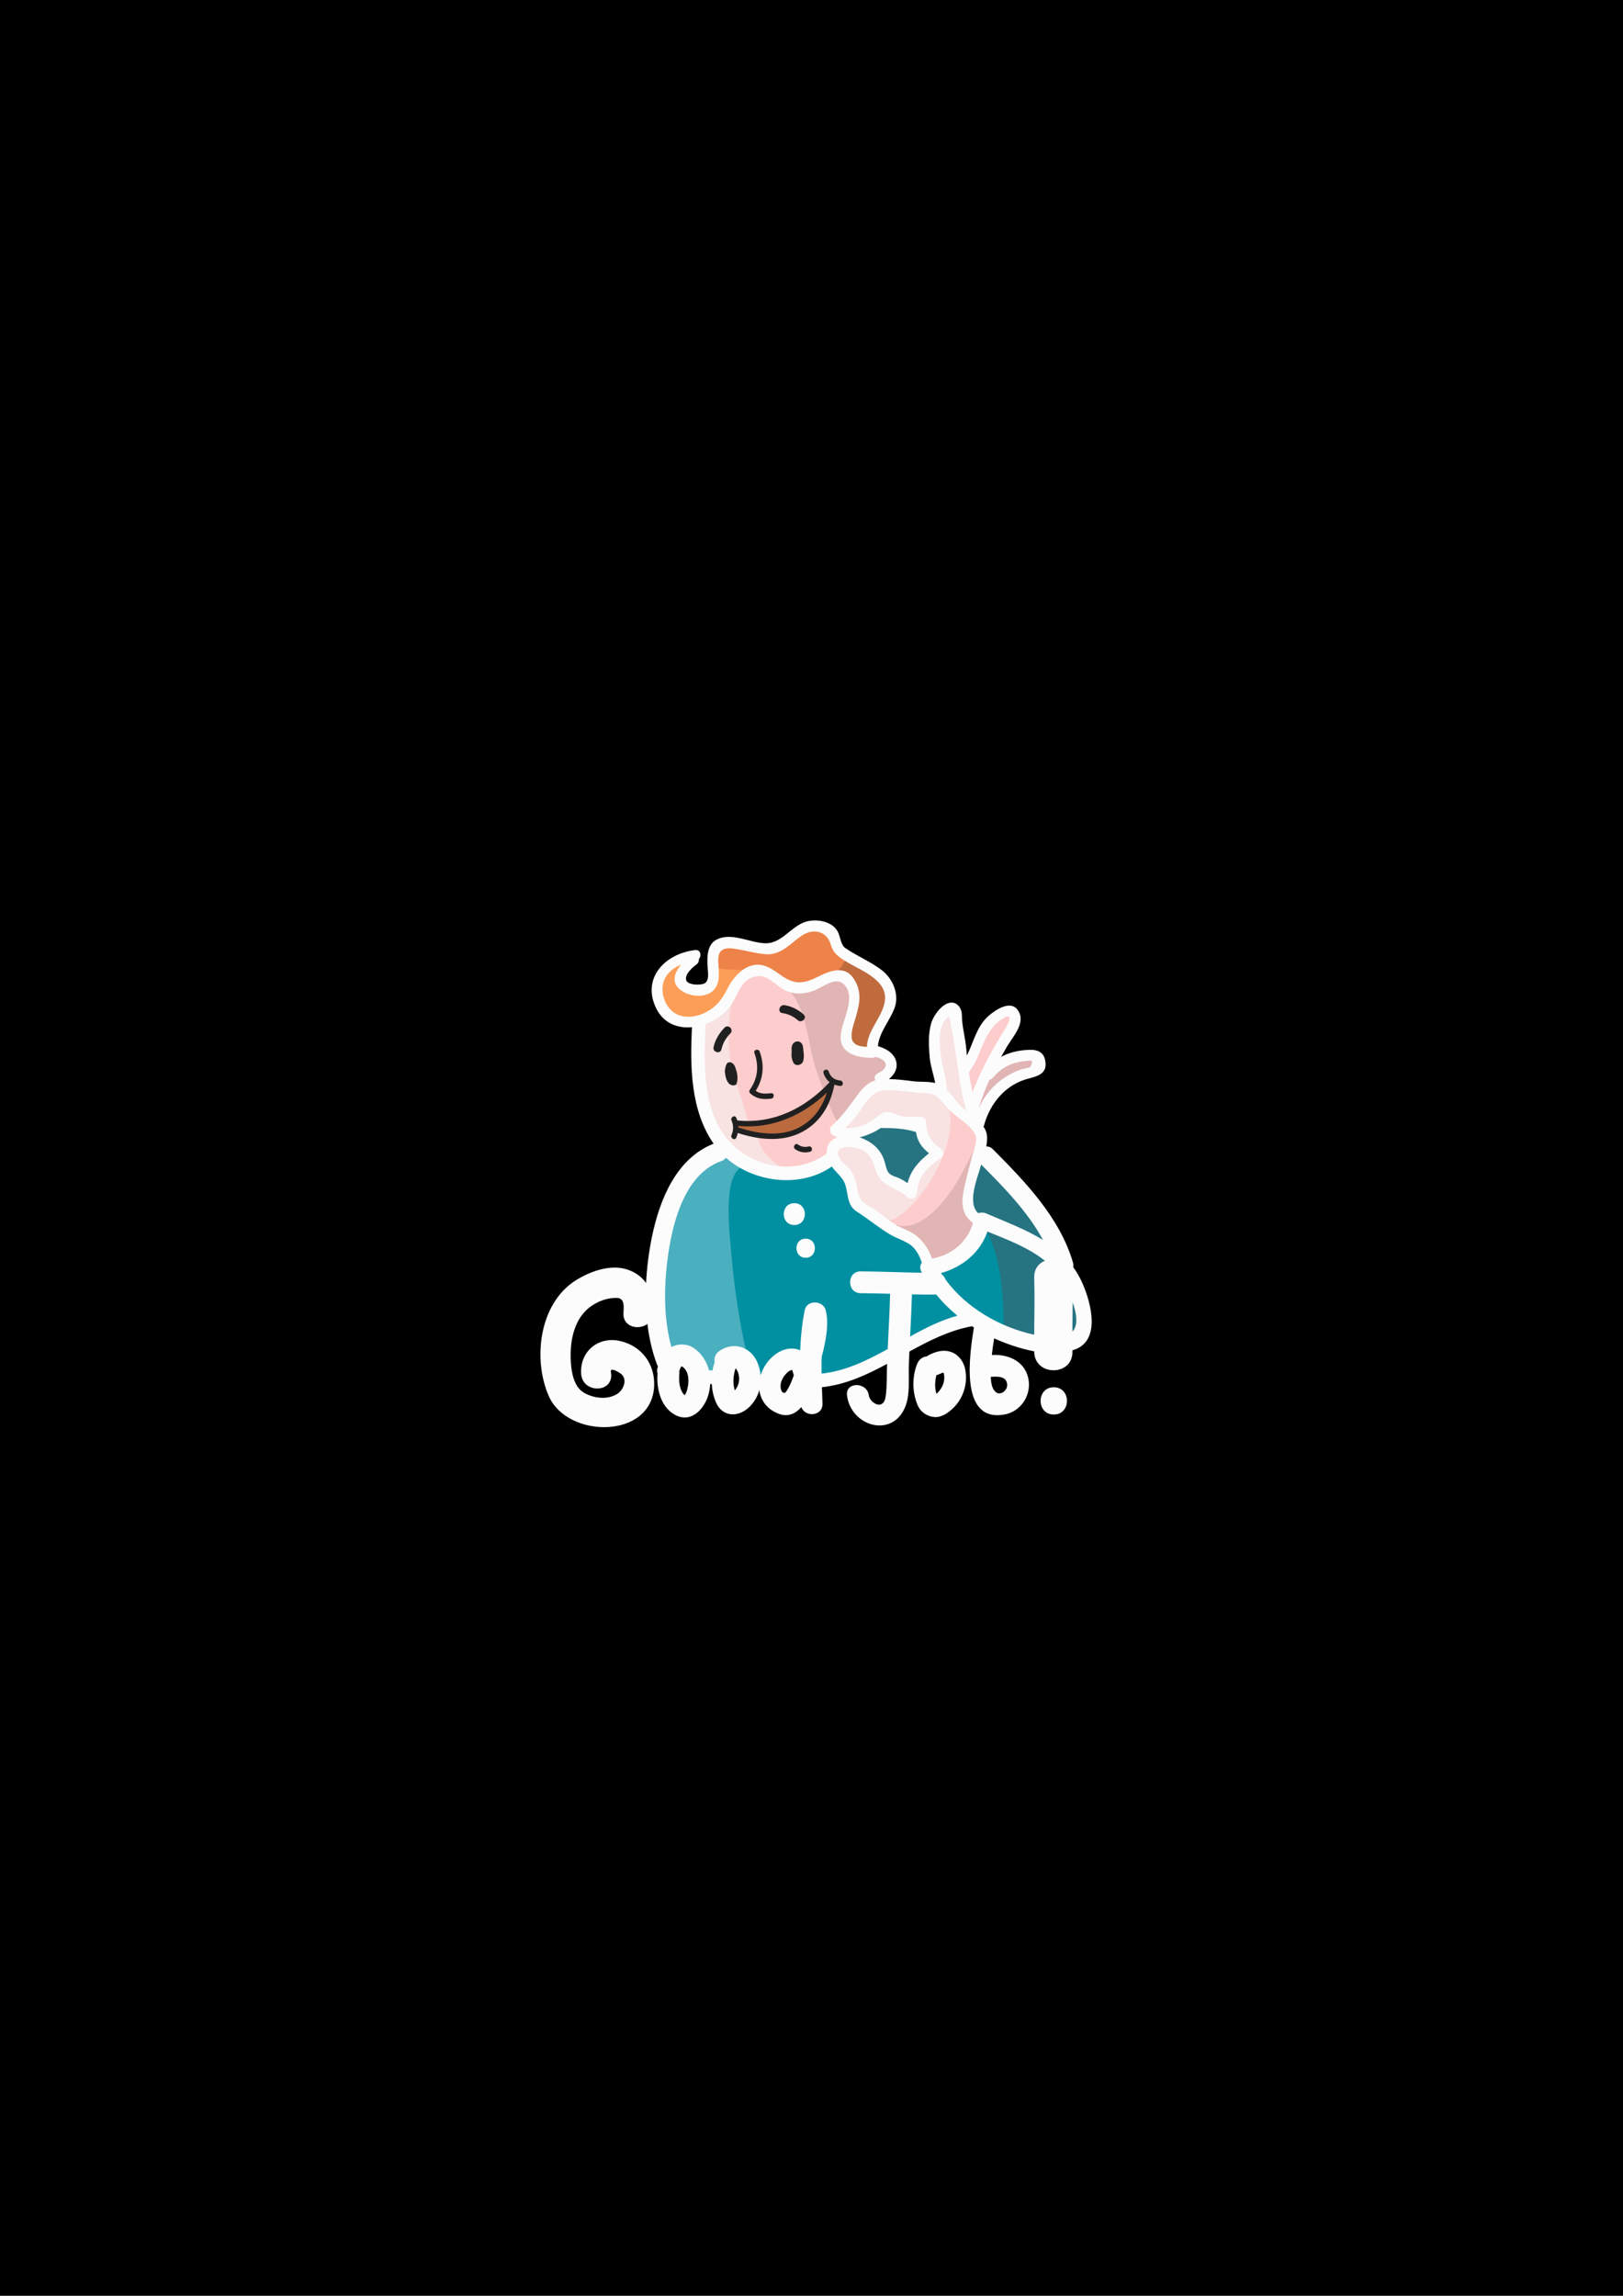 <?xml version="1.0" encoding="utf-8"?>
<!DOCTYPE svg PUBLIC "-//W3C//DTD SVG 1.1//EN" "http://www.w3.org/Graphics/SVG/1.1/DTD/svg11.dtd">
<svg version="1.1" xmlns="http://www.w3.org/2000/svg" xmlns:xlink="http://www.w3.org/1999/xlink" x="0px" y="0px"
	 width="595.28px" height="841.89px" viewBox="0 0 595.28 841.89" enable-background="new 0 0 595.28 841.89" xml:space="preserve">
<g>
	<rect y="0" width="595.28" height="841.89"/>
</g>
<g>
	<path fill="#C06B3E" d="M309.75,349.14c3.449,8.067,15.924,4.114,16.444,15.926c0.189,4.303-3.52,12.221-5.456,16.109
		c-1.416,2.843-0.448,4.862-5.449,3.715c-2.854-0.655-4.129-2.767-4.538-5.738c-0.719-5.221,3.738-10.2,2.006-15.781
		c-1.421-4.58-5.577-5.8-10.132-6.485c1.152-2.344,4.881-10.363,7.876-5.745"/>
</g>
<g>
	<path fill="#FD9E58" d="M261.75,353.89c4.892,0.201,12.292-2.788,15.763,1.456c-12.71,1.231-10.969,24.377-27.797,18.374
		c-11.635-4.151-11.531-20.776,1.882-21.706c-0.603,2.063-3.455,6.612-2.421,8.682c1.481,2.964,9.258,2.214,11.354,2.157
		c0.984-3.156,1.488-6.323,0.97-9.712"/>
	<g>
		<path fill="#EE834A" d="M260.75,354.39c4.999,1.773,11.021,0.879,16.302,1.707c5.737,0.9,8.928,6.063,14.098,6.803
			c5.909,0.846,20.831-6.39,19.059-14.543c-3.52,1.919-5.429-7.289-9.481-8.709c-7.275-2.551-11.249,5.08-16.893,7.435
			c-5.774,2.408-11.261-2.906-16.796-1.603c-3.866,0.91-8.123,5.024-5.54,8.911"/>
	</g>
</g>
<g>
	<path fill="#FDCCCC" d="M268,363.64c-0.597,7.099-1.619,14.678-1.5,22.191c0.148,9.286,4.628,17.022,6.211,25.577
		c-0.614-0.035-1.66,0.321-2.423,0.266c-0.88,4.133,3.599,3.542,5.735,5.243c3.025,2.41,3.545,6.702,6.353,9.279
		c7.534,6.916,16.489,3.865,22.045-3.341c5.343-6.93,3.567-14.324,1.524-22.411c-2.249-8.901-4.634-18.98-8.491-27.233
		c-3.565-7.629-8.625-13.845-16.773-15.516c-1.905-0.391-1.698-1.331-4.083-1.158c-5.823,0.424-5.467,5.69-9.599,8.352"/>
</g>
<g>
	<path fill="#F8E2E2" d="M268.75,364.14c-1.528,9.899-2.233,18.48-0.061,28.295c1.407,6.356,4.652,13.008,5.543,19.283
		c-1.281-0.716-3.387-0.552-4.717-1.066c-0.171,0.818-0.022,2.551,0.266,3.395c2.89,0.382,5.3,1.935,8.193,2.357
		c0.094,4.997,5.441,10.203,10.095,12.23c-12.77,5.656-26.725-14.528-29.333-24.641c-1.671-6.479-2.862-14.459-3.194-21.114
		c-0.404-8.114,5.13-10.961,12.066-14.307c-0.166,0.507-0.246,1.045-0.36,1.569"/>
</g>
<g>
	<path fill="#E1B5B4" d="M288,361.89c7.839,6.27,8.298,21.052,11.249,30.161c2.225,6.868,5.139,14.125,8.37,20.812
		c2.692-7.022,28.982-23.327,13.645-26.917c-4.777-1.118-6.432,0.177-8.837-2.838c-3.941-4.94-0.508-7.675,0.628-12.516
		c0.918-3.912-0.319-11.165-4.867-12.394c-2.478-0.67-3.25,0.889-5.143,1.644c-5.141,2.051-7.859,2.436-13.544,2.298"/>
	<path fill="#E1B5B4" d="M374.25,387.39c-8.936,0.472-18.919,13.891-15.249,22.06c2.628-2.392,3.986-5.63,6.853-8.059
		c2.838-2.404,5.879-4.404,9.14-6.44c2.292-1.431,7.028-3.682,4.553-6.859c-1.229-1.578-3.316-1.56-5.048-0.452"/>
</g>
<g>
	<path fill="#E1B5B4" d="M349.5,405.89c3.3,13.6-0.92,24.343-9.842,34.879c-4.247,5.016-14.89,7.604-8.408,13.115
		c2.492,2.119,4.705,3.061,7.005,5.624c2.779,3.097,2.26,4.374,7.255,3.38c5.763-1.146,15.121-10.092,15.22-16.205
		c-10.842-0.227-2.162-18.202-1.454-22.709c1.426-9.077-2.856-12.904-9.276-17.085"/>
</g>
<g>
	<path fill="#FDCCCC" d="M340.75,399.89c7.566,9.72,4.15,21.038-2.007,28.505c-5.373,6.516-5.406,14.581-12.97,19.732
		c12.207,6.892,24.081-11.522,28.221-20.169c1.862-3.889,6.896-11.34,4.48-15.843c-1.622-3.022-7.754-4.533-10.287-6.993
		c-2.273-2.208-2.638-5.075-6.187-5.233"/>
	<path fill="#FDCCCC" d="M364.25,374.39c-3.505,0.192-10.036,14.676-10.306,18.597c-0.257,3.74,1.634,8.341,3.819,11.097
		c2.813-6.456,4.604-13.636,7.656-19.957c1.38-2.859,6.584-6.875,6.031-10.524c-0.837-5.528-4.719,0.06-7.949,0.537"/>
</g>
<g>
	<path fill="#F8E2E2" d="M346.25,371.64c-4.632,4.315-3.676,14.583-2.758,20.499c0.327,2.106,0.131,6.276,0.875,8.029
		c2.064,4.862,8.71,4.914,10.882,9.464c0.937-5.578-0.647-11.326-1.486-16.748c-1.231-7.948-1.64-14.877-4.056-22.773
		c-1.16,0.153-2.556,0.776-3.457,1.779"/>
	<path fill="#F8E2E2" d="M341,399.39c-6.823-1.851-19.125-2.84-24.054,1.45c-3.32,2.89-12.269,12.492-6.507,15.069
		c6.693,2.993,14.98-7.395,23.335-3.969c4.505,1.847,4.632,9.233,9.791,10.684c-2.853,2.66-5.741,5.624-8.078,8.755
		c-2.199,2.946,0.331,4.002-4.062,3.826c-2.807-0.113-4.672-2.469-6.358-4.327c-2.188-2.41-3.316-5.922-5.573-8.229
		c-4.245-4.339-7.624-3.331-13.513-2.208c-0.024,2.254-0.978,4.626,0.062,6.699c0.839,1.673,3.544,2.149,4.713,4.117
		c0.66,1.11,0.895,2.439,1.25,3.603c1.053,3.454,0.968,4.296,2.927,7.032c1.507,2.105,4.023,5.403,7.184,6.049
		c8.105,1.655,16.827-10.755,20.327-16.813c5.002-8.658,11.575-26.67-1.194-32.236"/>
</g>
<g>
	<path fill="#0090A1" d="M272.25,425.89c-3.466,1.846-6.659,8.583-7.756,12.463c-2.946,10.422,2.497,21.929,3.955,32.285
		c1.715,12.178-0.197,28.59,12.026,35.787c3.45-3.376,7.633-8.174,13.517-7.277c1.649,11.991,18.42,6.307,25.568,2.242
		c5.346-3.04,8.162-7.694,14.223-9.989c4.629-1.752,19.092-1.863,20.536-7.442c0.733-2.832-1.978-4.384-3.758-6.619
		c-4.294-5.391-7.454-10.162-10.36-16.157c-1.558-3.213-4.853-7.484-7.973-9.261c-4.353-2.477-8.579-2.749-12.573-5.947
		c-4.249-3.402-6.651-6.396-8.971-11.757c-0.882-2.038-0.214-5.028-2.163-6.852c-4.951-4.634-16.601,3.768-23.46,3.23
		c-3.244-0.254-9.751-1.879-12.81-4.206"/>
	<path fill="#0090A1" d="M272,426.39c-0.167-0.083-0.333-0.167-0.5-0.25"/>
	<path fill="#0090A1" d="M361.75,449.64c9.253,8.962,7.986,27.323,8.003,39.508c-7.476-0.394-17.639-8.479-22.155-13.923
		c-2.62-3.158-4.585-6.631-6.036-10.315c10.014-2.45,12.876-9.781,19.437-15.769"/>
</g>
<g>
	<path fill="#4AAFBF" d="M272.25,427.89c-7.511,3.314-4.508,25.438-3.994,31.818c1.021,12.658,3.156,26.831,6.206,39.154
		c-1.419-0.33-4.317-1.36-5.744-0.921c-3.433,1.056-1.969,2.796-3.638,4.043c-2.443,1.826-3.443,2.977-7.031,2.361
		c-3.011-6.744-11.344-7.565-17.875-9.01c2.266-13.261-1.235-26.999,3.064-39.714c1.621-4.795,1.84-8.429,2.768-13.421
		c1.239-6.663,7.057-11.286,12.166-15.874c5.897-5.295,10.106-3.063,13.328,1.813"/>
</g>
<g>
	<path fill="#267482" d="M319.25,413.39c7.018-5.174,20.209-1.356,22.05,7.419c1.201,5.723-2.25,2.957-5.638,7.782
		c-1.8,2.564-1.641,6.579-2.987,9.325c-8.634-5.755-10.949-17.205-20.463-21.738c2.504-0.168,5.21-0.983,7.538-2.039"/>
	<path fill="#267482" d="M360.5,424.64c5.279,4.837,10.34,9.344,14.848,14.979c4.56,5.7,6.512,12.851,10.054,18.892
		c-2.991-6.174-18.383-6.317-24.01-9.14c-4.116-2.065-4.935-3.818-5.843-7.883c-0.92-4.121-0.529-15.874,4.952-16.097"/>
	<path fill="#267482" d="M360.5,448.64c7.29,13.162,7.276,25.595,7.798,40.517c5.842,0.482,23.673,5.279,27.988-0.262
		c3.719-4.776,0.093-11.132-2.479-15.451c-7.893-13.256-17.455-20.305-33.056-23.554"/>
</g>
<g>
	<path fill="#BB6A3E" d="M304.125,399.015c0.046,4.182-2.532,8.49-5.589,11.235c-5.111,4.588-12.123,6.702-19.106,6.363
		c-1.33-0.064-11.172-1.959-9.495-4.482c0.911-1.37,9.82-0.669,11.469-1.015c5.781-1.213,15.192-3.872,18.346-9.189
		c1.084-0.134,2.299-0.968,3.125-1.911"/>
	<path fill="#BB6A3E" d="M302.875,400.015c0.375-0.25,0.75-0.5,1.125-0.75"/>
</g>
<g>
	<path fill="#202020" d="M269.972,392.264c-0.422-1.301-0.753-2.346-2.169-2.754c-0.04-0.011-0.073-0.028-0.112-0.041
		c-0.105,0.031-0.212,0.057-0.315,0.095c-0.214,0.077-0.428,0.159-0.643,0.236c-0.535,0.809-0.793,1.888-0.888,3.046
		c0.209,1.47,0.29,2.895,1.262,4.22c0.691,0.943,2.091,1.302,2.982,0.565C270.694,395.868,270.575,394.122,269.972,392.264z"/>
	<path fill="#202020" d="M294.5,383.89c-0.124-1.083-0.816-2-2-2c-0.887,0-1.873,0.726-1.992,1.651
		c-0.128,0.26-0.2,0.546-0.175,0.849c0.067,0.816-0.013,1.623-0.025,2.439c-0.015,0.982,0.242,1.85,0.632,2.737
		c0.721,1.64,3.25,1.07,3.656-0.478C295.067,387.29,294.706,385.689,294.5,383.89z"/>
	<path fill="#202020" d="M265.773,376.829c-1.965,2.016-3.443,4.392-4.052,7.162c-0.415,1.885,2.477,2.687,2.893,0.797
		c0.503-2.288,1.655-4.17,3.281-5.838C269.245,377.565,267.125,375.442,265.773,376.829z"/>
	<path fill="#202020" d="M294.727,371.996c-2.019-1.786-4.314-2.984-6.995-3.386c-1.892-0.283-2.706,2.607-0.798,2.893
		c2.173,0.326,4.022,1.156,5.671,2.614C294.049,375.394,296.179,373.28,294.727,371.996z"/>
	<path fill="#202020" d="M282.833,400.89c-2.152,0.24-3.924,0.325-5.658-0.88c2.82-4.41,3.27-9.398,1.455-14.386
		c-0.437-1.202-2.371-0.683-1.929,0.532c1.745,4.796,1.235,9.377-1.733,13.563c-0.246,0.348-0.156,0.934,0.156,1.212
		c2.361,2.102,4.645,2.301,7.707,1.96C284.1,402.749,284.114,400.747,282.833,400.89z"/>
	<path fill="#202020" d="M308.167,396.223c-2.032-0.173-3.62-1.275-4.202-3.266c-0.361-1.235-2.291-0.709-1.929,0.532
		c0.408,1.396,1.174,2.482,2.18,3.267c-0.003,0.013-0.011,0.02-0.014,0.034c-0.012,0.064-0.026,0.126-0.038,0.19
		c-8.932,9.468-20.433,15.212-33.664,13.909c-0.035-0.003-0.058,0.01-0.091,0.01c-0.107-0.335-0.231-0.673-0.378-1.014
		c-0.511-1.181-2.234-0.161-1.727,1.009c0.771,1.781,0.771,3.543,0,5.324c-0.507,1.171,1.216,2.19,1.727,1.009
		c0.261-0.603,0.44-1.194,0.573-1.78c0.046,0.022,0.078,0.056,0.131,0.073c7.087,2.289,15.346,3.341,22.35,0.123
		c7.449-3.423,11.443-10.056,12.959-17.891c0.661,0.242,1.369,0.407,2.123,0.471C309.452,398.333,309.442,396.332,308.167,396.223z
		 M293.075,413.457c-6.676,3.515-14.953,2.35-21.809,0.135c-0.164-0.053-0.314-0.06-0.45-0.039c-0.001-0.214,0.007-0.429-0.01-0.644
		c12.467,1.13,23.593-3.842,32.446-12.199C301.563,406.129,298.416,410.645,293.075,413.457z"/>
	<path fill="#202020" d="M296.568,420.426c-1.424,0.383-2.7,0.114-3.896-0.732c-1.055-0.747-2.053,0.988-1.009,1.727
		c1.615,1.143,3.534,1.446,5.437,0.934C298.343,422.02,297.815,420.09,296.568,420.426z"/>
	<path fill="#FCFCFC" d="M291.333,441.223c-5.159,0-5.159,8,0,8S296.492,441.223,291.333,441.223z"/>
	<path fill="#FCFCFC" d="M295.5,454.223c-4.514,0-4.514,7,0,7S300.014,454.223,295.5,454.223z"/>
	<path fill="#FCFCFC" d="M396.924,470.376c-0.939-2.105-2.052-3.999-3.302-5.727c0.106-0.507,0.102-1.069-0.08-1.69
		c-4.855-16.509-17.544-29.655-29.4-41.544c-0.748-0.75-1.592-1.039-2.406-1.021c0.344-1.786,0.461-3.545,0.047-5.051
		c-0.215-0.782-0.597-1.513-1.074-2.209c0.213-0.296,0.338-0.65,0.374-1.018c0,0,0,0,0,0c0.003-0.01,0.009-0.018,0.012-0.028
		c2.124-7.243,7.171-13.597,14.595-16.105c3.06-1.034,8.058-1.384,7.809-5.927c-0.217-3.961-2.502-5.25-6.284-5.069
		c-3.784,0.181-7.092,0.978-10.033,2.577c0.672-1.208,1.354-2.413,2.056-3.609c2.347-4.004,7.491-9.253,3.842-13.813
		c-2.838-3.546-8.579,0.638-10.758,2.635c-4.168,3.82-5.239,9.479-7.699,14.27c-0.061-0.673-0.129-1.344-0.18-2.018
		c-0.336-4.415-1.641-8.543-1.657-12.977c-0.006-1.711-1.08-3.782-2.829-4.263c-3.732-1.027-7.599,4.526-8.431,7.494
		c-1.135,4.047-0.898,8.101-0.557,12.257c0.27,3.294,1.436,6.38,2.024,9.599c-2.603-0.605-5.66-0.33-8.089-0.639
		c-2.887-0.368-5.916-0.764-8.899-0.778c1.779-1.429,3.118-3.395,2.825-5.792c-0.429-3.513-3.706-5.378-6.797-6.3
		c-0.014-0.004-0.027-0.004-0.04-0.008c0.483-5.035,4.198-9.066,6.042-13.78c1.974-5.046-0.486-10.915-4.626-14.077
		c-2.827-2.16-5.99-3.787-9.096-5.502c-1.476-0.815-2.91-1.68-4.304-2.628c-1.497-1.018-1.811-3.788-2.444-5.372
		c-1.877-4.695-8.854-5.69-13.018-3.893c-5.004,2.16-8.189,7.726-13.978,7.533c-5.653-0.189-12.48-4.245-17.911-1.239
		c-3.492,1.932-3.328,6.749-3.116,10.115c0.115,1.829,0.768,5.094-1.403,5.952c-1.453,0.574-6.261,0.581-6.521-1.583
		c-0.257-2.137,2.41-4.417,3.893-5.53c0.681-0.511,0.905-1.239,0.833-1.925c1.059-1.213,0.629-3.529-1.342-3.301
		c-10.902,1.26-19.757,10.122-14.358,21.311c2.671,5.534,7.852,7.468,13.154,6.988c-0.708,14.39-0.562,30.458,7.942,42.705
		c-13.848,5.465-19.897,20.762-22.669,34.419c-1.076,5.301-1.822,10.947-2.097,16.668c-1.596-2.233-3.902-3.974-6.97-4.963
		c-6.236-2.008-13.671,0.731-18.912,4.059c-13.326,8.462-15.764,28.807-9.794,42.408c6.842,15.587,37.823,15.896,38.638-3.787
		c0.33-7.98-4.602-14.607-12.42-16.429c-8.068-1.88-14.965,3.845-14.346,12.12c0.526,7.029,11.53,7.08,11,0
		c-0.005-0.068-0.154-0.99-0.115-1.475c0.082-0.022,0.172-0.047,0.28-0.074c0.852-0.217,2.228,0.682,2.952,1.116
		c3.195,1.918,1.56,6.174-0.951,7.737c-3.623,2.254-8.786,1.557-12.258-0.541c-3.532-2.134-4.449-7.233-4.688-10.964
		c-0.503-7.843,1.05-16.673,8.044-21.114c2.674-1.698,5.712-2.714,8.883-2.616c2.817,0.088,2.509,3.227,2.354,5.431
		c-0.367,5.202,5.467,6.552,8.79,4.118c0.622,5.135,1.743,10.141,3.502,14.812c0.099,0.264,0.22,0.504,0.358,0.721
		c-0.058,0.206-0.122,0.413-0.173,0.618c-0.192,0.769-0.153,1.46,0.023,2.078c-0.432,5.464,1.146,12.158,6.301,15.034
		c6.001,3.348,10.959-2.086,12.422-7.532c0.33-1.23,0.528-2.481,0.6-3.728c0.187,0.014,0.375,0.015,0.562,0.026
		c0.147,2.364,0.661,4.696,1.552,6.731c2.427,5.546,8.306,5.532,12.267,1.654c1.801-1.764,3.001-3.902,3.638-6.191
		c0.485,3.749,2.776,7.107,7.157,8.734c3.427,1.273,6.137-0.074,8.251-2.479c1.333,3.826,7.908,3.426,7.751-1.264
		c-0.067-1.997-0.141-4.003-0.204-6.013c8.704-0.947,16.397-4.514,23.913-8.569c-0.019,0.561-0.049,1.122-0.065,1.683
		c-0.083,2.905-0.03,5.794-0.284,8.694c-0.092,1.045-0.27,2.852-0.947,3.721c-1.824,2.342-5.165-0.536-5.414-2.515
		c-0.634-5.048-8.642-5.11-8,0c1.427,11.365,16.657,15.829,21.367,4.131c1.808-4.491,1.165-10.066,1.299-14.798
		c0.051-1.81,0.13-3.619,0.21-5.428c7.281-4.012,14.678-7.758,22.953-9.284c0.244,0.157,0.494,0.306,0.74,0.46
		c-0.029,0.121-0.072,0.226-0.093,0.356c-1.432,9.148-5.543,34.917,11.553,31.488c5.539-1.111,9.237-6.513,8.639-12.078
		c-0.751-6.98-7.114-10.099-13.551-9.684c0.217-2.042,0.52-4.076,0.839-6.105c4.725,2.163,9.699,3.771,14.709,4.779
		c0.001,0.054,0,0.109,0.001,0.163c0.122,9.021,14.122,9.032,14,0c-0.003-0.183-0.002-0.367-0.004-0.55
		C404.031,492.211,400.303,477.948,396.924,470.376z M382.55,454.709c-6.407-3.95-13.796-6.682-20.869-9.743
		c-0.873-0.378-1.966-0.421-2.855-0.067c-4.229-3.702-0.338-12.88,0.933-17.423c0.038-0.136,0.08-0.279,0.122-0.42
		C368.127,435.33,376.899,444.269,382.55,454.709z M377.216,388.987c1.549-0.401,1.745,0.397,0.588,2.394
		c-0.703,0.179-1.41,0.341-2.12,0.485c-1.87,0.404-3.547,1.204-5.223,2.111c-5.342,2.891-9.077,7.203-11.479,12.395
		c1.057-3.591,2.395-7.05,3.933-10.42c0.404-0.039,0.811-0.23,1.166-0.649C367.693,391.043,371.637,389.356,377.216,388.987z
		 M361.123,381.629c1.053-2.221,2.321-4.254,4.028-6.023c0.731-0.735,1.542-1.373,2.432-1.913c4.74-3.136,1.872,2.305,1.421,3.03
		c-4.741,7.617-9.181,15.393-12.275,23.786c-0.563-2.424-1.019-4.872-1.381-7.339C358.088,389.784,359.277,385.523,361.123,381.629z
		 M346.278,374.599c2.39-3.938,2.162-0.032,2.627,2.156c2.196,10.333,2.58,20.643,5.622,30.694
		c-0.326-0.255-0.641-0.506-0.934-0.752c-2.353-1.975-4.128-4.844-6.295-7.014c-0.249-5.276-2.289-10.203-2.548-15.506
		C344.588,380.863,344.485,377.554,346.278,374.599z M339.833,400.911c4.245,0.103,5.92,3.691,8.736,6.493
		c2.516,2.503,8.967,6.034,9.461,9.822c0.258,1.979-1.178,5.429-1.647,7.362c-0.583,2.401-1.246,4.777-1.812,7.184
		c-1.443,6.135-3.496,12.431,2.302,16.675c-1.982,6.984-7.871,11.872-15.046,13.091c-1.069-2.995-2.59-5.556-5.009-7.78
		c-1.629-1.498-3.718-2.426-5.71-3.317c-2.875-1.287-4.974-2.911-7.465-4.84c-1.602-1.241-3.294-2.353-5.058-3.347
		c-3.219-1.815-3.752-3.753-4.324-7.228c-0.348-2.114-1.12-3.986-2.202-5.811c-0.995-1.679-3.357-2.415-3.965-4.356
		c-0.137-0.436-0.374-0.756-0.662-0.983c-1.09-3.859,4.425-3.54,7.447-2.707c3.938,1.085,5.328,4.571,6.379,8.066
		c1.788,5.95,7.388,5.967,11.66,9.737c1.332,1.175,3.314,0.371,3.414-1.414c0.362-6.459,3.893-9.358,8.676-12.94
		c1.246-0.933,1.308-2.531,0-3.454c-3.57-2.517-5.25-5.255-5.343-9.606c-0.024-1.116-0.893-1.965-2-2
		c-2.682-0.084-5.311,0.296-7.907-0.546c-1.751-0.568-3.552-1.574-5.458-1.049c-1.552,0.427-3.011,1.988-4.311,2.868
		c-2.694,1.824-6.478,3.192-9.901,2.79c1.815-1.76,3.482-3.615,4.971-5.72c3.088-4.369,4.878-8.265,10.773-8.176
		C330.516,399.794,335.157,400.798,339.833,400.911z M340.729,422.914c-3.83,3.087-6.686,6.233-7.851,10.962
		c-0.889-0.619-1.814-1.187-2.808-1.689c-1.402-0.708-3.364-0.92-4.309-2.361c-0.692-1.055-0.969-2.733-1.335-3.944
		c-1.301-4.302-4.406-6.982-8.482-8.571c-0.221-0.086-0.442-0.165-0.663-0.239c1.794-0.436,3.566-1.124,5.303-1.967
		c0.988-0.48,1.761-1.004,2.466-1.464c4.42,0.003,8.688,0.143,12.913,1.479C336.519,418.54,337.921,420.625,340.729,422.914z
		 M250.258,372.626c-4.577-0.939-7.23-5.441-7.274-9.846c-0.045-4.535,3.027-7.455,6.793-9.04c-1.957,2.425-3.307,5.42-1.523,7.911
		c2.559,3.574,9.638,4.86,13.122,1.789c3.163-2.788,2.154-7.358,2.049-11.084c-0.126-4.474,2.502-5.041,6.467-4.381
		c3.58,0.596,7.052,1.578,10.676,1.928c5.75,0.555,9.022-3.692,13.321-6.675c4.234-2.939,9.352-2,10.872,3.318
		c0.832,2.913,2.745,4.294,5.225,5.843c6.002,3.746,17.022,7.253,14.189,16.39c-1.719,5.544-5.934,9.315-6.221,15.113
		c-2.601-0.073-5.41-0.603-5.604-3.589c-0.159-2.449,0.882-5.064,1.557-7.377c1.485-5.082,2.269-9.364-0.761-14.008
		c-3.319-5.088-8.782-2.927-13.127-0.736c-4.051,2.043-7.563,3.044-11.714,0.645c-2.495-1.442-4.503-3.342-7.218-4.422
		c-6.338-2.523-11.658,2.98-14.211,7.998c-2.027,3.984-3.877,6.622-7.915,8.782C256.32,372.596,253.206,373.23,250.258,372.626z
		 M258.833,375.89c0.006-0.125-0.008-0.236-0.017-0.351c4.063-1.503,7.726-4.284,9.807-7.76c2.608-4.357,3.817-9.731,9.998-9.823
		c3.589-0.053,6.779,4.303,10.022,5.519c3.386,1.269,6.505,1.053,9.855-0.202c3.908-1.465,8.747-6.089,11.913-1.236
		c3.115,4.775-1.629,12.414-2.05,17.557c-0.56,6.842,6.215,8.364,11.638,8.296c0.381-0.005,0.777-0.138,1.116-0.359
		c1.294,0.391,3.562,1.169,3.754,2.738c0.204,1.67-1.833,2.769-3.047,3.394c-1.104,0.568-1.202,1.66-0.758,2.511
		c-2.744,0.709-4.97,3.196-6.554,5.347c-3.022,4.106-5.576,7.886-9.427,11.288c-0.72,0.636-0.778,1.424-0.471,2.077
		c-0.039,0.622,0.253,1.229,1.042,1.564c0.499,0.212,0.998,0.383,1.496,0.532c-2.523,0.997-4.159,3.093-3.941,6.07
		c-0.102,0.056-0.205,0.105-0.308,0.179c-12.334,8.925-30.386,4.041-38.186-8.303C257.615,403.685,258.178,388.638,258.833,375.89z
		 M252.021,509.684c-0.199,0.742-0.393,1.148-0.768,1.787c-0.045,0.067-0.073,0.109-0.105,0.157
		c-0.05-0.035-0.091-0.063-0.124-0.085c-0.691-0.643-1.045-1.341-1.371-2.283c-0.623-1.803-0.637-3.654-0.487-5.537
		c0.027-0.34,0.013-0.654-0.029-0.949c0.14-0.447,0.305-0.88,0.538-1.306c0.179-0.328,0.224-0.413,0.283-0.456
		c0.01,0.003,0.022,0.005,0.032,0.008c-0.185,0.097,0.177,0.117,0.166,0.066c0.144,0.068,0.293,0.17,0.5,0.354
		C252.746,503.301,252.846,506.613,252.021,509.684z M269.515,509.895c-0.096-0.339-0.198-0.695-0.231-0.846
		c-0.493-2.234-0.31-4.979,0.522-7.275c0.082,0.078,0.18,0.165,0.245,0.233c-0.107-0.112,0.552,1.022,0.582,1.104
		C271.531,505.537,271.144,507.908,269.515,509.895z M289.573,508.192c-0.24,0.487-1.273,2.555-1.773,2.587
		c-1.596,0.101-1.618-2.582-1.419-3.487c0.375-1.705,1.579-3.443,2.983-4.469c0.271-0.198,0.882-0.361,1.142-0.482
		c0.141,0.363,0.443,1.256,0.648,1.996C290.7,505.658,290.184,506.951,289.573,508.192z M315.667,466.223
		c-5.16-0.024-5.158,7.976,0,8c3.603,0.017,7.204,0.115,10.804,0.222c-0.163,6.764-0.574,13.515-0.886,20.271
		c-7.66,4.239-15.45,8.044-24.24,9.003c-0.03-2.007-0.032-4.014,0.01-6.018c1.523-5.735,2.782-12.176,1.503-17.207
		c-0.943-3.709-6.92-3.945-7.714,0c-0.971,4.825-1.449,9.701-1.65,14.596c-0.004,0.021-0.008,0.043-0.013,0.064
		c-3.421-1.457-7.72-0.404-11.186,3.399c-1.523,1.672-2.609,3.612-3.242,5.621c-0.029-0.002-0.059-0.002-0.088-0.004
		c-0.163-1.565-0.557-3.122-1.192-4.608c-2.448-5.725-8.801-7.737-13.957-4.125c-1.533,1.074-1.967,2.682-1.7,4.146
		c-0.352,0.946-0.605,1.951-0.79,2.982c-0.433-0.02-0.866-0.029-1.297-0.066c-0.798-3.179-2.582-6.052-5.458-8.083
		c-2.347-1.657-5.492-1.78-8.04-0.602c-0.097,0.045-0.179,0.108-0.273,0.156c-3.081-11.17-2.743-23.647-1.044-34.867
		c1.831-12.088,6.441-28.797,19.384-33.338c0.74-0.26,1.284-0.687,1.673-1.197c10.298,9.148,27.318,11.244,38.803,3.224
		c0.032,0.021,0.066,0.034,0.099,0.053c1.542,2.326,4.043,3.805,4.944,6.871c1.11,3.779,0.547,7.311,4.267,9.678
		c4.082,2.597,7.831,5.752,11.953,8.223c2.207,1.323,4.704,2.092,6.921,3.432c2.543,1.536,3.931,4.24,4.85,6.955
		c-0.644,0.856-0.795,2.035-0.197,3.233c0.082,0.164,0.175,0.32,0.259,0.482C330.667,466.642,323.17,466.258,315.667,466.223z
		 M333.803,490.107c0.263-5.146,0.531-10.292,0.661-15.445c2.9,0.063,5.801,0.099,8.703,0.062c0.077-0.001,0.142-0.02,0.217-0.024
		c2.293,2.836,4.899,5.433,7.754,7.763C345.043,484.171,339.375,487.027,333.803,490.107z M369.417,507.932
		c0.026,1.917-2.433,4.012-4.2,2.547c-1.369-1.136-1.757-3.385-1.824-5.596c0.094-0.001,0.177,0.015,0.274,0.008
		C366.189,504.711,369.373,504.75,369.417,507.932z M379.333,468.557c0.21,6.97,0.026,13.939-0.015,20.909
		c-12.648-2.784-24.909-9.864-32.517-20.226c-0.226-0.672-0.625-1.272-1.184-1.721c-0.153-0.231-0.322-0.45-0.47-0.683
		c7.792-2.136,14.371-7.494,17.031-15.213c7.34,2.993,14.908,5.775,21.075,10.716C380.974,463.252,379.236,465.319,379.333,468.557z
		 M393.326,488.304c0.028-3.573,0.083-7.145,0.099-10.717C394.955,481.883,395.496,486.127,393.326,488.304z"/>
	<path fill="#FCFCFC" d="M353.899,501.66c-0.543-2.279-2.124-4.525-4.26-5.542c-3.03-1.443-6.147-0.679-8.991,0.818
		c-0.27,0.142-0.505,0.302-0.717,0.473c-1.662,0.101-3,1.29-3.621,2.917c-1.823,4.773-1.73,10.434,0.316,15.1
		c1.048,2.39,3.322,3.902,5.85,4.199c2.729,0.321,5.2-1.439,7.068-3.21C353.466,512.696,355.148,506.901,353.899,501.66z
		 M343.887,510.759c-0.136,0.141-0.269,0.262-0.403,0.376c-0.082-0.28-0.156-0.563-0.224-0.845c-0.441-1.831-0.31-4.001,0.201-6.034
		c0.401-0.075,0.809-0.193,1.225-0.412c0.462-0.243,0.861-0.396,1.336-0.522c0.02,0.039,0.036,0.07,0.053,0.101
		c0.031,0.132,0.2,0.844,0.215,0.748C346.578,506.753,345.681,508.896,343.887,510.759z"/>
	<path fill="#FCFCFC" d="M386.5,508.723c-6.449,0-6.449,10,0,10S392.949,508.723,386.5,508.723z"/>
</g>
</svg>
